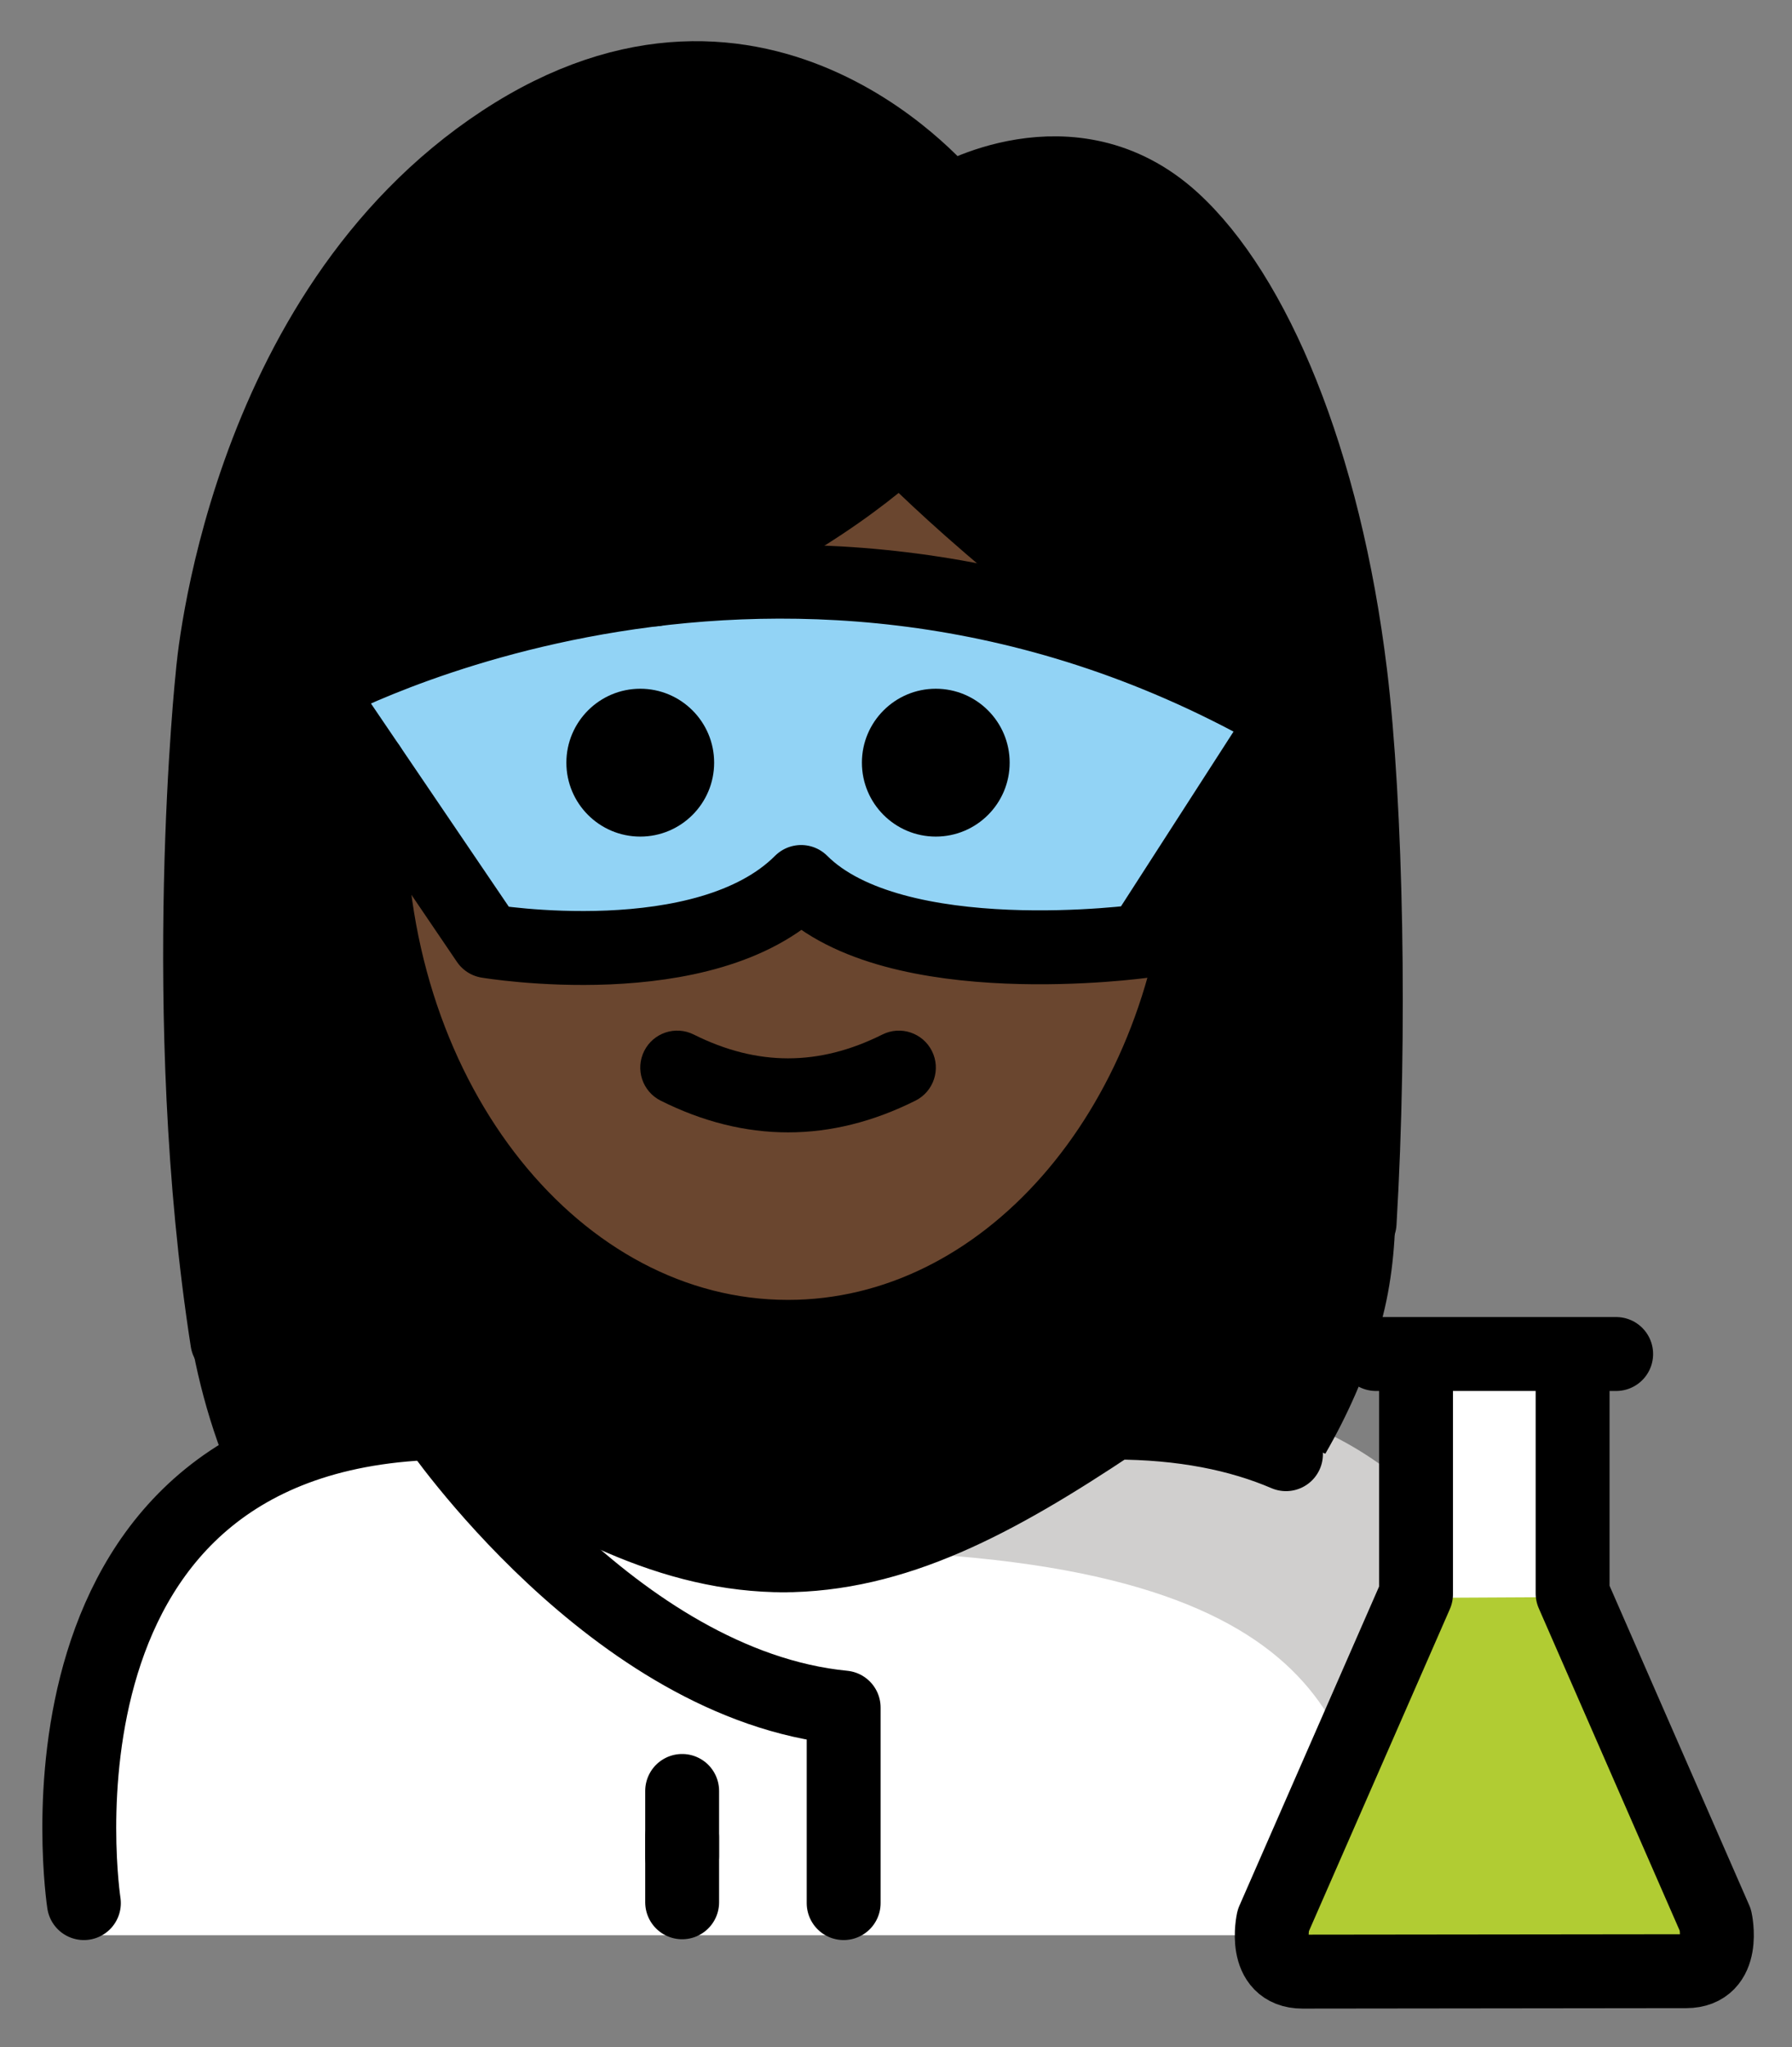 <svg xmlns="http://www.w3.org/2000/svg" role="img" viewBox="14.56 6.44 48.51 55.38"><rect x="14.56" y="6.44" width="48.51" height="55.38" fill="#808080" stroke="none"/><title>1F469-1F3FF-200D-1F52C.svg</title><path fill="#FFF" d="M16.408 58.796s-2-13.5 10-13.5c3.192 2.128 5.926 3.598 9 3.592h-.125c3.074.006 5.508-2.164 8.7-4.292 15.57-0 10.7 14.2 10.7 14.2"/><path fill="#D0CFCE" d="M45.293 44.123c-3.17 2.113-3.075 3.7-7.138 4.289 13.062.411 13.062 5.411 13.825 9.411h5.113s.2-13.7-11.8-13.7z"/><path fill="#FFF" d="M58.427 43.168h-1.179v6.478l3.866 8.839s.308 1.38-.793 1.38c-.536 0-9.848.012-10.385.012-1.101 0-.793-1.38-.793-1.38l3.866-8.829v-6.5h-1.085"/><path fill="none" d="M53.01 43.168h4.238"/><path fill="#B1CC33" d="M57.048 49.647l3.866 8.839s.308 1.38-.793 1.38c-.536 0-9.848.012-10.385.012-1.101 0-.793-1.38-.793-1.38l3.866-8.829"/><path fill="#92D3F5" d="M22.803 25.172s12.703-7.023 26.25.802l-3.883 6.026s-6.71.932-9.242-1.6c-2.591 2.591-8.49 1.6-8.49 1.6l-4.635-6.828z"/><g><path d="M52.152 25.225c-.751-5.994-2.783-10.651-5.143-12.728-2.925-2.574-6.459-.514-6.459-.514s-5.34-6.484-12.904-1.662c-7.564 4.821-8.37 14.904-8.37 14.904s-.726 8.073.315 16.517c.207 1.679.638 3.329 1.322 4.873 1.388-.812 3.179-1.319 5.496-1.319 3.166 2.111 5.883 3.57 8.925 3.588 3.049-.018 5.476-2.172 8.649-4.288 2.743 0 4.841.447 6.454 1.173.601-1.041 1.092-2.15 1.446-3.323.323-1.067.443-2.183.455-3.298.035-3.244.175-11.036-.186-13.923zm-6.983 6.775s-6.71.932-9.242-1.6c-2.591 2.591-8.49 1.6-8.49 1.6l-4.635-6.828s12.703-7.023 26.25.802l-3.883 6.026z"/></g><g fill="#6a462f"><path d="M47.425 25.11l-8.497-6.694c-2.469 1.846-4.904 3.152-7.076 4.081 4.339-.54 9.836-.23 15.573 2.612zm-2.255 6.89s-6.71.932-9.242-1.6c-2.591 2.591-8.49 1.6-8.49 1.6l-2.469-3.638c.184 7.627 5.175 13.743 11.321 13.743 6.189 0 11.211-6.201 11.328-13.902l-2.447 3.797z"/></g><g><path fill="none" stroke="#000" stroke-linecap="round" stroke-linejoin="round" stroke-miterlimit="10" stroke-width="2" d="M33.026 54.892v1.769"/><path d="M41.892 27.073c0 1.105-.896 2-2 2s-2-.895-2-2c0-1.103.896-2 2-2s2 .896 2 2m-8 0c0 1.105-.896 2-2 2s-2-.895-2-2c0-1.103.896-2 2-2s2 .896 2 2m2 10.002c-1.152 0-2.304-.286-3.447-.858-.494-.247-.694-.848-.447-1.342.247-.494.846-.694 1.342-.447 1.718.859 3.388.859 5.106 0 .495-.247 1.095-.046 1.342.447.247.494.047 1.095-.447 1.342-1.144.572-2.295.858-3.447.858z"/><path fill="none" stroke="#000" stroke-linecap="round" stroke-linejoin="round" stroke-miterlimit="10" stroke-width="2" d="M47.173 29.863c-.573 7.156-5.405 12.744-11.282 12.744-6.262 0-11.339-6.346-11.339-14.173v-1.253m-7.721 30.745s-2-13 10-13c3.192 2.128 5.926 3.599 9 3.592h-.125c3.074.006 5.808-1.464 9-3.592 1.877 0 3.412.318 4.666.855m8.938-2.71h-1.179v6.478l3.866 8.838s.308 1.381-.793 1.381c-.536 0-9.848.012-10.385.012-1.101 0-.793-1.38-.793-1.38l3.866-8.829v-6.5h-1.085m1.086 0h4.238M32.28 22.385c4.281-1.643 6.648-3.969 6.648-3.969s3.832 3.933 7.83 6.085"/><path fill="none" stroke="#000" stroke-linecap="round" stroke-linejoin="round" stroke-miterlimit="10" stroke-width="2" d="M20.714 42.725c-1.384-8.862-.396-18.051-.396-18.051s.756-9.741 7.84-14.398 12.088 1.606 12.088 1.606 3.31-1.99 6.05.497c2.211 2.007 4.114 6.505 4.818 12.296.432 3.561.557 9.704.251 14.849m-25.027 5.402s4.831 7.101 11.06 7.71v5.29M33.026 56.134v1.77"/><path fill="none" stroke="#000" stroke-linecap="round" stroke-linejoin="round" stroke-miterlimit="10" stroke-width="2" d="M23.122 25.073s12.703-7.023 26.25.802l-3.883 6.026s-6.71.932-9.242-1.6c-2.591 2.591-8.49 1.6-8.49 1.6l-4.635-6.828z"/></g></svg>